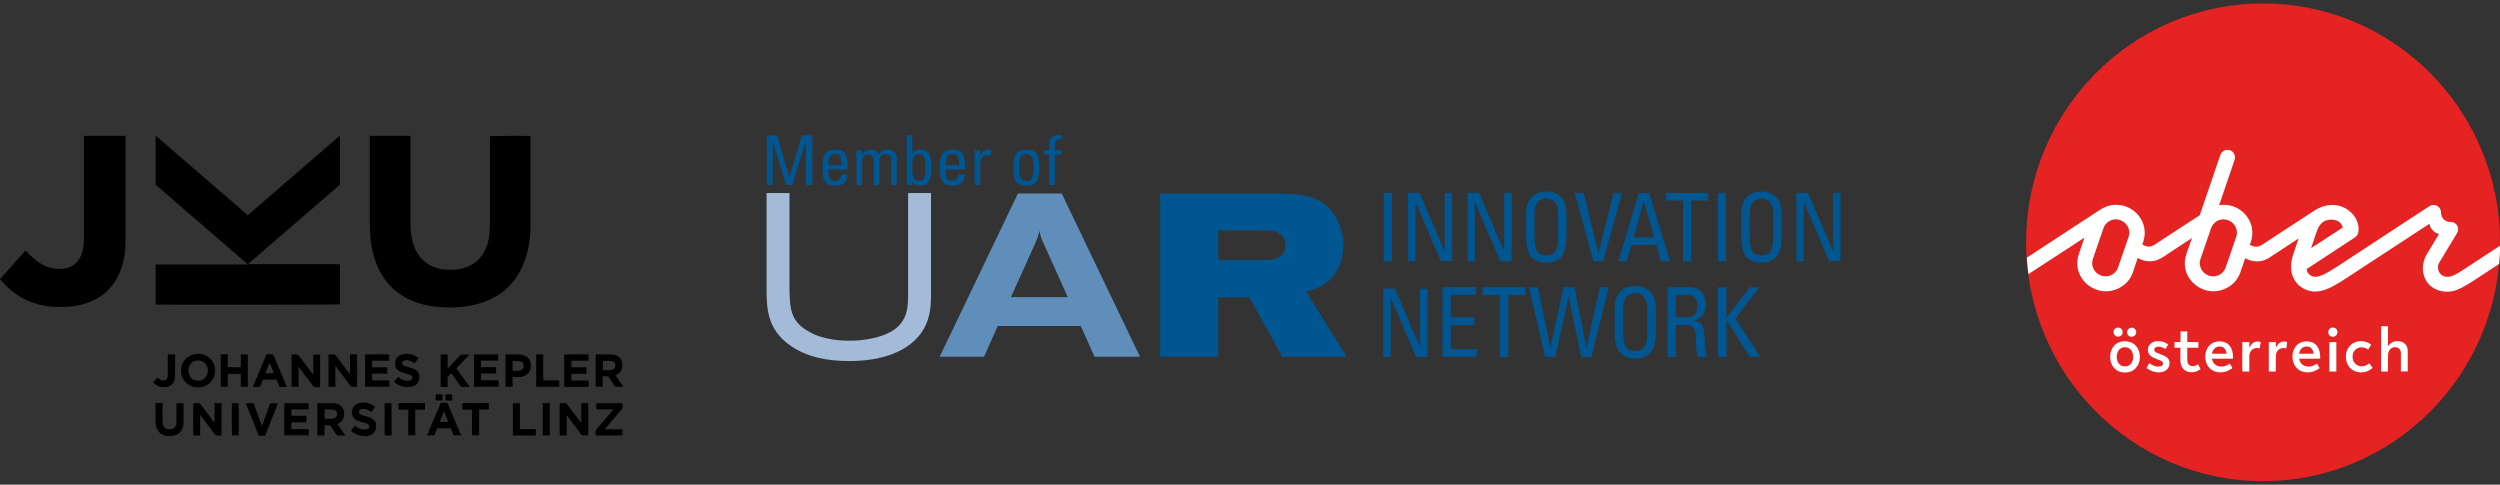 <svg width="294" height="57" xmlns="http://www.w3.org/2000/svg" xmlns:xlink="http://www.w3.org/1999/xlink" xml:space="preserve" overflow="hidden"><rect width="100%" height="100%" fill="#333333" stroke="none"/><defs><clipPath id="clip0"><rect x="493" y="624" width="294" height="57"/></clipPath></defs><g clip-path="url(#clip0)" transform="translate(-493 -624)"><path d="M19.615 50.45C19.567 50.434 19.518 50.418 19.47 50.418 18.759 50.257 18.42 49.772 18.323 49.143 18.307 48.997 18.291 48.852 18.291 48.707 18.291 48.061 18.291 47.415 18.291 46.769 18.291 46.721 18.291 46.673 18.291 46.608 18.566 46.608 18.84 46.608 19.115 46.608 19.115 46.656 19.115 46.705 19.115 46.753 19.115 47.399 19.115 48.029 19.115 48.674 19.115 48.787 19.131 48.9 19.147 49.03 19.228 49.546 19.631 49.74 20.067 49.675 20.471 49.627 20.697 49.369 20.745 48.949 20.745 48.884 20.745 48.82 20.745 48.771 20.745 48.109 20.745 47.447 20.745 46.802 20.745 46.753 20.745 46.705 20.745 46.656 20.842 46.624 21.294 46.608 21.569 46.64 21.569 46.673 21.585 46.705 21.585 46.737 21.585 47.447 21.585 48.158 21.585 48.868 21.585 49.094 21.536 49.32 21.472 49.53 21.278 50.047 20.89 50.337 20.358 50.434 20.325 50.434 20.293 50.45 20.245 50.466 20.035 50.45 19.825 50.45 19.615 50.45Z" transform="matrix(1 0 0 1.008 493 624.408)"/><path d="M42.604 50.45C42.523 50.434 42.427 50.418 42.346 50.402 41.975 50.321 41.636 50.16 41.345 49.917 41.313 49.901 41.297 49.869 41.264 49.837 41.426 49.643 41.587 49.449 41.749 49.256 41.797 49.288 41.846 49.32 41.878 49.352 42.184 49.578 42.523 49.724 42.895 49.708 43.008 49.708 43.137 49.675 43.234 49.627 43.476 49.514 43.492 49.207 43.25 49.078 43.121 48.997 42.959 48.949 42.814 48.9 42.653 48.852 42.475 48.804 42.297 48.755 42.201 48.723 42.12 48.691 42.023 48.658 41.571 48.465 41.377 48.158 41.393 47.657 41.41 47.157 41.7 46.786 42.184 46.64 42.733 46.479 43.25 46.56 43.751 46.802 43.88 46.866 43.993 46.947 44.122 47.028 43.977 47.238 43.831 47.447 43.686 47.657 43.621 47.625 43.573 47.593 43.525 47.56 43.298 47.415 43.056 47.318 42.782 47.302 42.653 47.286 42.523 47.302 42.41 47.367 42.297 47.415 42.217 47.512 42.217 47.641 42.217 47.77 42.265 47.867 42.378 47.932 42.475 47.98 42.588 48.029 42.701 48.061 42.927 48.126 43.153 48.19 43.379 48.255 43.525 48.303 43.654 48.368 43.783 48.448 44.09 48.626 44.235 48.9 44.235 49.256 44.251 49.643 44.122 49.966 43.815 50.208 43.638 50.337 43.428 50.418 43.218 50.466 43.185 50.466 43.153 50.483 43.121 50.499 42.959 50.45 42.782 50.45 42.604 50.45Z" transform="matrix(1 0 0 1.008 493 624.408)"/><path d="M18.307 35.13C18.307 33.58 18.307 32.014 18.307 30.448 21.907 30.448 25.491 30.448 29.124 30.448 29.076 30.399 29.043 30.367 29.027 30.335 27.913 29.382 26.799 28.414 25.669 27.461 23.36 25.491 21.052 23.506 18.759 21.536 18.646 21.439 18.517 21.326 18.388 21.23 18.323 21.181 18.307 21.116 18.307 21.036 18.307 20.745 18.307 20.455 18.307 20.164 18.307 18.646 18.307 17.129 18.307 15.611 18.307 15.563 18.307 15.514 18.307 15.466 18.323 15.466 18.323 15.45 18.34 15.45 21.94 18.533 25.54 21.617 29.14 24.701 32.74 21.617 36.34 18.533 39.957 15.434 39.957 15.482 39.973 15.514 39.973 15.547 39.973 17.371 39.973 19.212 39.973 21.036 39.973 21.133 39.941 21.181 39.876 21.23 38.94 22.037 38.003 22.828 37.067 23.635 34.742 25.621 32.434 27.606 30.109 29.592 29.834 29.834 29.544 30.076 29.269 30.319 29.237 30.335 29.221 30.367 29.189 30.383 29.189 30.399 29.189 30.399 29.189 30.399 29.189 30.399 29.189 30.399 29.205 30.416 29.221 30.416 29.237 30.416 29.253 30.416 32.821 30.416 36.389 30.416 39.941 30.416 39.941 30.416 39.957 30.416 39.957 30.416 39.957 30.416 39.957 30.416 39.973 30.432 39.973 31.981 39.973 33.547 39.973 35.097 39.86 35.162 18.469 35.162 18.307 35.13Z" transform="matrix(1 0 0 1.008 493 624.408)"/><path d="M43.492 15.45C45.09 15.45 46.656 15.45 48.255 15.45 48.255 15.482 48.271 15.514 48.271 15.563 48.271 15.611 48.271 15.644 48.271 15.692 48.271 19.034 48.271 22.376 48.271 25.718 48.271 26.476 48.352 27.219 48.578 27.962 48.739 28.511 48.981 29.027 49.336 29.495 49.885 30.189 50.596 30.642 51.435 30.884 52.065 31.061 52.694 31.093 53.356 31.061 53.873 31.029 54.389 30.932 54.874 30.755 55.955 30.351 56.698 29.592 57.15 28.527 57.392 27.962 57.521 27.38 57.57 26.767 57.602 26.379 57.618 25.992 57.618 25.605 57.618 22.295 57.618 18.969 57.618 15.66 57.618 15.595 57.618 15.547 57.618 15.482 57.731 15.45 62.203 15.434 62.381 15.466 62.381 15.514 62.381 15.547 62.381 15.595 62.381 19.066 62.397 22.537 62.381 26.008 62.381 27.396 62.171 28.753 61.687 30.06 61.315 31.093 60.766 32.03 60.008 32.837 59.184 33.725 58.183 34.339 57.053 34.774 56.311 35.049 55.552 35.226 54.777 35.339 54.083 35.436 53.389 35.469 52.694 35.469 51.387 35.452 50.111 35.275 48.884 34.839 47.302 34.274 46.011 33.321 45.074 31.917 44.493 31.045 44.106 30.076 43.847 29.059 43.686 28.381 43.573 27.671 43.541 26.977 43.508 26.525 43.492 26.073 43.492 25.621 43.492 22.295 43.492 18.985 43.492 15.66 43.492 15.579 43.492 15.531 43.492 15.45Z" transform="matrix(1 0 0 1.008 493 624.408)"/><path d="M9.864 15.45C11.495 15.45 13.125 15.45 14.756 15.45 14.756 15.498 14.756 15.547 14.756 15.595 14.756 19.712 14.772 23.829 14.756 27.945 14.756 29.124 14.546 30.27 14.094 31.352 13.351 33.111 12.06 34.306 10.252 34.936 9.622 35.162 8.976 35.291 8.314 35.356 7.668 35.42 7.023 35.436 6.377 35.404 4.149 35.259 2.212 34.435 0.63 32.853 0.436 32.66 0.258 32.45 0.081 32.256 0.048 32.224 0.032 32.208 0 32.159 1.001 31.045 1.986 29.947 3.003 28.817 3.051 28.866 3.084 28.898 3.116 28.93 3.584 29.415 4.068 29.883 4.633 30.254 5.134 30.577 5.683 30.819 6.28 30.916 6.813 31.013 7.346 30.997 7.862 30.867 8.653 30.658 9.202 30.157 9.525 29.415 9.703 29.011 9.799 28.575 9.832 28.139 9.864 27.816 9.864 27.493 9.864 27.171 9.864 23.328 9.864 19.47 9.864 15.627 9.864 15.579 9.864 15.514 9.864 15.45Z" transform="matrix(1 0 0 1.008 493 624.408)"/><path d="M39.44 42.378C39.44 43.153 39.44 43.928 39.44 44.703 39.327 44.735 38.794 44.735 38.633 44.719 38.633 43.46 38.633 42.217 38.633 40.941 38.697 40.941 38.762 40.941 38.827 40.941 38.972 40.941 39.101 40.941 39.246 40.941 39.343 40.941 39.408 40.974 39.472 41.054 39.989 41.749 40.522 42.443 41.054 43.121 41.087 43.153 41.119 43.185 41.151 43.25 41.167 43.04 41.167 42.846 41.167 42.653 41.167 42.459 41.167 42.281 41.167 42.088 41.167 41.894 41.167 41.7 41.167 41.507 41.167 41.329 41.167 41.135 41.167 40.941 41.442 40.941 41.716 40.941 41.975 40.941 42.007 41.038 42.007 44.525 41.991 44.719 41.942 44.719 41.91 44.719 41.862 44.719 41.716 44.719 41.571 44.719 41.426 44.719 41.329 44.719 41.264 44.687 41.216 44.606 40.861 44.122 40.489 43.654 40.134 43.185 39.941 42.943 39.763 42.701 39.569 42.443 39.537 42.41 39.521 42.378 39.488 42.346 39.456 42.362 39.44 42.378 39.44 42.378Z" transform="matrix(1 0 0 1.008 493 624.408)"/><path d="M69.177 46.624C69.177 47.867 69.177 49.127 69.177 50.386 69.145 50.386 69.097 50.402 69.064 50.402 68.903 50.402 68.758 50.402 68.596 50.402 68.499 50.402 68.451 50.37 68.386 50.305 67.983 49.772 67.579 49.239 67.159 48.707 66.998 48.481 66.82 48.271 66.659 48.045 66.643 48.045 66.643 48.045 66.643 48.045 66.643 48.045 66.643 48.045 66.643 48.061 66.643 48.077 66.643 48.093 66.643 48.109 66.643 48.868 66.643 49.611 66.643 50.37 66.643 50.37 66.643 50.386 66.643 50.386 66.643 50.386 66.643 50.386 66.627 50.402 66.368 50.402 66.11 50.402 65.836 50.402 65.803 50.289 65.803 46.769 65.836 46.624 66.062 46.624 66.304 46.624 66.546 46.624 66.578 46.624 66.627 46.673 66.643 46.705 66.804 46.915 66.95 47.108 67.111 47.318 67.482 47.803 67.854 48.287 68.225 48.771 68.257 48.82 68.29 48.852 68.322 48.884 68.338 48.884 68.338 48.884 68.338 48.884 68.338 48.884 68.354 48.884 68.354 48.868 68.354 48.126 68.354 47.367 68.354 46.64 68.467 46.608 69 46.608 69.177 46.624Z" transform="matrix(1 0 0 1.008 493 624.408)"/><path d="M23.538 48.029C23.538 48.836 23.538 49.611 23.538 50.402 23.264 50.402 23.005 50.402 22.731 50.402 22.699 50.305 22.699 46.802 22.731 46.624 22.876 46.624 23.021 46.624 23.167 46.624 23.264 46.624 23.393 46.608 23.474 46.64 23.554 46.689 23.603 46.786 23.667 46.866 24.152 47.512 24.652 48.158 25.136 48.804 25.152 48.836 25.185 48.868 25.233 48.884 25.233 48.513 25.233 48.142 25.233 47.754 25.233 47.383 25.233 46.995 25.233 46.624 25.508 46.624 25.782 46.624 26.057 46.624 26.057 47.883 26.057 49.127 26.057 50.386 26.024 50.386 25.992 50.402 25.96 50.402 25.798 50.402 25.637 50.402 25.491 50.402 25.395 50.402 25.346 50.37 25.298 50.305 24.83 49.691 24.361 49.078 23.893 48.448 23.796 48.335 23.716 48.206 23.619 48.093 23.603 48.077 23.587 48.061 23.538 48.029Z" transform="matrix(1 0 0 1.008 493 624.408)"/><path d="M35.113 44.719C34.839 44.719 34.565 44.719 34.29 44.719 34.29 43.46 34.29 42.201 34.29 40.941 34.435 40.941 34.581 40.958 34.726 40.941 34.968 40.909 35.097 41.006 35.242 41.2 35.711 41.846 36.211 42.491 36.712 43.137 36.744 43.169 36.776 43.202 36.825 43.266 36.841 43.121 36.825 42.992 36.841 42.863 36.841 42.733 36.841 42.604 36.841 42.491 36.841 42.362 36.841 42.233 36.841 42.104 36.841 41.975 36.841 41.846 36.841 41.733 36.841 41.62 36.841 41.474 36.841 41.361 36.841 41.232 36.841 41.103 36.841 40.974 37.115 40.974 37.39 40.974 37.648 40.974 37.648 42.233 37.648 43.476 37.648 44.751 37.6 44.751 37.567 44.768 37.519 44.768 37.374 44.768 37.212 44.768 37.067 44.768 36.97 44.768 36.905 44.735 36.857 44.671 36.502 44.186 36.13 43.718 35.759 43.234 35.565 42.992 35.388 42.733 35.194 42.491 35.178 42.459 35.146 42.443 35.113 42.394 35.113 42.556 35.113 42.685 35.113 42.814 35.113 42.943 35.113 43.072 35.113 43.202 35.113 43.331 35.113 43.46 35.113 43.589 35.113 43.718 35.113 43.847 35.113 43.977 35.113 44.106 35.113 44.235 35.113 44.364 35.113 44.445 35.113 44.59 35.113 44.719Z" transform="matrix(1 0 0 1.008 493 624.408)"/><path d="M21.278 42.846C21.278 41.829 22.004 41.022 23.021 40.893 23.603 40.828 24.135 40.941 24.587 41.313 25.04 41.684 25.282 42.168 25.298 42.766 25.33 43.734 24.668 44.574 23.7 44.751 22.892 44.913 22.037 44.606 21.585 43.896 21.391 43.589 21.278 43.234 21.278 42.846ZM22.15 42.814C22.166 42.927 22.166 43.024 22.198 43.137 22.311 43.573 22.569 43.88 23.021 43.977 23.457 44.09 23.845 43.977 24.152 43.638 24.378 43.379 24.458 43.056 24.442 42.717 24.378 41.975 23.7 41.49 22.989 41.684 22.489 41.813 22.166 42.265 22.15 42.814Z" transform="matrix(1 0 0 1.008 493 624.408)"/><path d="M40.602 50.402C40.279 50.402 39.989 50.402 39.698 50.402 39.634 50.402 39.602 50.37 39.569 50.321 39.343 49.982 39.117 49.659 38.891 49.32 38.859 49.288 38.843 49.239 38.81 49.207 38.6 49.207 38.391 49.207 38.165 49.207 38.165 49.611 38.165 49.998 38.165 50.386 38.052 50.418 37.503 50.418 37.325 50.402 37.325 49.159 37.325 47.9 37.325 46.64 37.357 46.64 37.39 46.624 37.438 46.624 38.003 46.624 38.568 46.624 39.133 46.624 39.343 46.624 39.537 46.656 39.731 46.737 40.134 46.899 40.392 47.189 40.457 47.625 40.489 47.851 40.489 48.061 40.425 48.271 40.328 48.594 40.134 48.82 39.844 48.981 39.811 48.997 39.779 49.014 39.763 49.03 39.747 49.046 39.715 49.062 39.682 49.078 39.989 49.498 40.296 49.934 40.602 50.402ZM38.181 48.448C38.229 48.448 38.261 48.448 38.294 48.448 38.52 48.448 38.73 48.448 38.956 48.448 39.036 48.448 39.133 48.432 39.214 48.416 39.472 48.368 39.65 48.174 39.65 47.916 39.65 47.641 39.505 47.447 39.23 47.383 39.182 47.367 39.149 47.367 39.101 47.367 38.794 47.367 38.487 47.367 38.197 47.367 38.197 47.367 38.181 47.383 38.165 47.383 38.181 47.738 38.181 48.093 38.181 48.448Z" transform="matrix(1 0 0 1.008 493 624.408)"/><path d="M70.065 40.941C70.114 40.941 70.146 40.941 70.178 40.941 70.695 40.941 71.212 40.941 71.728 40.941 71.922 40.941 72.116 40.958 72.309 41.006 72.842 41.151 73.165 41.539 73.181 42.104 73.181 42.265 73.181 42.427 73.133 42.572 73.052 42.911 72.842 43.153 72.535 43.298 72.487 43.315 72.455 43.347 72.406 43.363 72.406 43.363 72.406 43.363 72.39 43.379 72.681 43.815 72.987 44.251 73.294 44.703 73.23 44.703 73.197 44.719 73.181 44.719 72.939 44.719 72.697 44.719 72.455 44.719 72.374 44.719 72.326 44.687 72.277 44.622 72.051 44.283 71.825 43.944 71.599 43.605 71.551 43.525 71.486 43.492 71.389 43.492 71.228 43.492 71.05 43.492 70.873 43.492 70.873 43.896 70.873 44.299 70.873 44.703 70.598 44.703 70.324 44.703 70.065 44.703 70.049 44.622 70.033 41.135 70.065 40.941ZM70.889 42.766C70.905 42.766 70.921 42.782 70.937 42.782 71.228 42.782 71.518 42.782 71.809 42.782 71.89 42.782 71.987 42.749 72.067 42.717 72.277 42.636 72.374 42.459 72.374 42.217 72.374 41.991 72.261 41.813 72.035 41.749 71.938 41.716 71.809 41.7 71.712 41.7 71.486 41.7 71.244 41.7 71.018 41.7 70.986 41.7 70.953 41.7 70.905 41.716 70.889 42.055 70.889 42.41 70.889 42.766Z" transform="matrix(1 0 0 1.008 493 624.408)"/><path d="M55.745 40.941C56.698 40.941 57.634 40.941 58.587 40.941 58.587 41.184 58.587 41.426 58.587 41.668 57.909 41.668 57.247 41.668 56.569 41.668 56.569 41.926 56.569 42.168 56.569 42.427 57.15 42.427 57.747 42.427 58.345 42.427 58.345 42.685 58.345 42.927 58.345 43.169 57.747 43.169 57.166 43.169 56.569 43.169 56.569 43.315 56.569 43.444 56.569 43.573 56.569 43.702 56.569 43.831 56.569 43.96 57.247 43.96 57.925 43.96 58.603 43.96 58.635 44.073 58.635 44.541 58.619 44.719 57.667 44.719 56.714 44.719 55.745 44.719 55.745 43.46 55.745 42.201 55.745 40.941Z" transform="matrix(1 0 0 1.008 493 624.408)"/><path d="M25.96 44.719C25.96 43.46 25.96 42.201 25.96 40.941 26.234 40.941 26.509 40.941 26.783 40.941 26.783 41.426 26.783 41.926 26.783 42.41 26.896 42.443 28.01 42.459 28.317 42.427 28.333 41.942 28.317 41.442 28.317 40.941 28.591 40.941 28.866 40.941 29.14 40.941 29.14 42.201 29.14 43.46 29.14 44.719 28.866 44.719 28.591 44.719 28.317 44.719 28.317 44.219 28.317 43.718 28.317 43.218 27.8 43.218 27.3 43.218 26.783 43.218 26.783 43.718 26.783 44.219 26.783 44.719 26.509 44.719 26.234 44.719 25.96 44.719Z" transform="matrix(1 0 0 1.008 493 624.408)"/><path d="M43.767 41.684C43.767 41.942 43.767 42.184 43.767 42.443 44.073 42.443 44.364 42.443 44.654 42.443 44.945 42.443 45.236 42.443 45.542 42.443 45.542 42.701 45.542 42.927 45.542 43.185 45.397 43.202 45.252 43.185 45.107 43.185 44.961 43.185 44.816 43.185 44.671 43.185 44.525 43.185 44.364 43.185 44.219 43.185 44.073 43.185 43.928 43.185 43.783 43.185 43.751 43.282 43.751 43.767 43.767 43.977 44.445 43.977 45.123 43.977 45.801 43.977 45.801 44.235 45.801 44.461 45.801 44.703 45.704 44.735 43.072 44.735 42.927 44.703 42.927 43.46 42.927 42.201 42.927 40.958 43.024 40.925 45.607 40.925 45.769 40.958 45.769 41.184 45.769 41.426 45.769 41.684 45.542 41.684 45.316 41.684 45.107 41.684 44.881 41.684 44.654 41.684 44.428 41.684 44.219 41.684 43.993 41.684 43.767 41.684Z" transform="matrix(1 0 0 1.008 493 624.408)"/><path d="M69.21 40.958C69.21 41.2 69.21 41.426 69.21 41.684 68.532 41.684 67.87 41.684 67.192 41.684 67.192 41.942 67.192 42.184 67.192 42.443 67.789 42.443 68.37 42.443 68.951 42.443 68.984 42.572 68.968 42.685 68.968 42.814 68.968 42.927 68.968 43.056 68.968 43.202 68.758 43.202 68.564 43.202 68.37 43.202 68.177 43.202 67.983 43.202 67.789 43.202 67.595 43.202 67.402 43.202 67.192 43.202 67.192 43.46 67.192 43.718 67.192 43.993 67.87 43.993 68.548 43.993 69.226 43.993 69.226 44.235 69.226 44.477 69.226 44.719 69.129 44.751 66.514 44.751 66.352 44.719 66.352 43.476 66.352 42.217 66.352 40.974 66.481 40.925 69.064 40.925 69.21 40.958Z" transform="matrix(1 0 0 1.008 493 624.408)"/><path d="M36.034 48.868C35.436 48.868 34.871 48.868 34.29 48.868 34.258 48.981 34.258 49.482 34.274 49.659 34.952 49.659 35.614 49.659 36.308 49.659 36.308 49.917 36.308 50.144 36.308 50.386 35.356 50.386 34.403 50.386 33.451 50.386 33.418 50.289 33.418 46.802 33.451 46.624 34.387 46.624 35.323 46.624 36.292 46.624 36.292 46.866 36.292 47.092 36.292 47.351 35.614 47.367 34.952 47.351 34.274 47.351 34.274 47.609 34.274 47.851 34.274 48.109 34.871 48.109 35.452 48.109 36.034 48.109 36.034 48.368 36.034 48.61 36.034 48.868Z" transform="matrix(1 0 0 1.008 493 624.408)"/><path d="M55.197 44.735C55.051 44.735 54.906 44.735 54.761 44.735 54.632 44.735 54.486 44.735 54.357 44.735 54.26 44.735 54.212 44.703 54.163 44.638 53.824 44.17 53.502 43.718 53.163 43.25 53.13 43.218 53.098 43.169 53.082 43.137 52.937 43.266 52.807 43.395 52.678 43.525 52.646 43.557 52.646 43.621 52.646 43.67 52.646 43.96 52.646 44.251 52.646 44.558 52.646 44.606 52.646 44.654 52.646 44.735 52.371 44.735 52.097 44.735 51.822 44.735 51.822 43.476 51.822 42.217 51.822 40.958 52.097 40.958 52.355 40.958 52.646 40.958 52.646 41.49 52.646 42.023 52.646 42.588 52.694 42.54 52.727 42.507 52.759 42.491 53.211 42.007 53.647 41.539 54.099 41.054 54.163 40.99 54.228 40.958 54.325 40.958 54.551 40.958 54.777 40.958 55.019 40.958 55.068 40.958 55.116 40.958 55.197 40.974 54.68 41.523 54.18 42.039 53.663 42.572 54.196 43.298 54.728 44.009 55.245 44.719 55.197 44.703 55.197 44.719 55.197 44.735Z" transform="matrix(1 0 0 1.008 493 624.408)"/><path d="M30.916 43.88C30.867 44.009 30.803 44.154 30.738 44.299 30.69 44.412 30.642 44.525 30.593 44.654 30.577 44.703 30.545 44.735 30.496 44.735 30.254 44.735 30.012 44.735 29.77 44.735 29.77 44.735 29.754 44.719 29.737 44.719 30.27 43.46 30.803 42.201 31.352 40.925 31.529 40.925 31.691 40.925 31.852 40.925 32.111 40.925 32.127 40.925 32.224 41.167 32.708 42.297 33.192 43.444 33.677 44.574 33.693 44.622 33.709 44.654 33.725 44.719 33.693 44.719 33.66 44.735 33.628 44.735 33.402 44.735 33.192 44.735 32.966 44.735 32.886 44.735 32.853 44.703 32.821 44.638 32.74 44.412 32.643 44.203 32.547 43.977 32.53 43.928 32.498 43.88 32.434 43.88 31.933 43.88 31.449 43.88 30.948 43.88 30.948 43.88 30.932 43.88 30.916 43.88ZM32.191 43.137C32.159 42.959 31.772 42.023 31.691 41.959 31.529 42.346 31.368 42.749 31.206 43.137 31.546 43.137 31.868 43.137 32.191 43.137Z" transform="matrix(1 0 0 1.008 493 624.408)"/><path d="M51.839 46.592C52.097 46.592 52.355 46.592 52.614 46.592 53.146 47.851 53.695 49.11 54.228 50.386 53.921 50.386 53.647 50.386 53.356 50.386 53.243 50.111 53.13 49.837 53.017 49.562 52.484 49.562 51.952 49.562 51.419 49.562 51.306 49.837 51.193 50.111 51.08 50.386 50.789 50.386 50.531 50.386 50.224 50.386 50.757 49.11 51.29 47.851 51.839 46.592ZM52.711 48.804C52.549 48.4 52.388 48.013 52.226 47.625 52.21 47.625 52.21 47.625 52.194 47.625 52.032 48.013 51.871 48.4 51.709 48.804 52.048 48.804 52.371 48.804 52.711 48.804Z" transform="matrix(1 0 0 1.008 493 624.408)"/><path d="M72.1 47.351C71.454 47.351 70.792 47.351 70.146 47.351 70.114 47.238 70.114 46.786 70.13 46.624 71.147 46.624 72.164 46.624 73.181 46.624 73.181 46.656 73.197 46.689 73.197 46.721 73.197 46.866 73.197 46.995 73.197 47.141 73.197 47.221 73.181 47.27 73.133 47.334 72.665 47.867 72.196 48.416 71.728 48.965 71.534 49.191 71.341 49.417 71.131 49.659 71.244 49.691 71.357 49.675 71.47 49.675 71.583 49.675 71.696 49.675 71.825 49.675 71.938 49.675 72.051 49.675 72.164 49.675 72.277 49.675 72.39 49.675 72.503 49.675 72.616 49.675 72.729 49.675 72.858 49.675 72.971 49.675 73.084 49.675 73.197 49.675 73.197 49.917 73.197 50.144 73.197 50.386 73.1 50.418 70.388 50.418 70.065 50.402 70.065 50.37 70.049 50.337 70.049 50.305 70.049 50.176 70.049 50.047 70.049 49.934 70.049 49.837 70.082 49.756 70.146 49.675 70.679 49.062 71.212 48.448 71.744 47.835 71.874 47.69 71.987 47.544 72.116 47.399 72.116 47.367 72.1 47.351 72.1 47.351Z" transform="matrix(1 0 0 1.008 493 624.408)"/><path d="M59.443 40.941C59.491 40.941 59.539 40.941 59.588 40.941 60.04 40.941 60.492 40.941 60.928 40.941 61.154 40.941 61.396 40.958 61.622 41.054 62.123 41.248 62.397 41.636 62.429 42.168 62.462 42.572 62.349 42.943 62.042 43.218 61.816 43.428 61.541 43.541 61.251 43.573 60.992 43.589 60.734 43.573 60.476 43.589 60.411 43.589 60.363 43.589 60.282 43.589 60.282 43.977 60.282 44.332 60.282 44.719 59.991 44.735 59.733 44.735 59.443 44.719 59.443 43.46 59.443 42.217 59.443 40.941ZM60.282 42.846C60.573 42.846 60.863 42.879 61.138 42.83 61.428 42.766 61.606 42.54 61.59 42.249 61.574 41.959 61.396 41.765 61.089 41.733 60.863 41.7 60.621 41.716 60.395 41.716 60.363 41.716 60.331 41.716 60.282 41.733 60.282 42.088 60.282 42.459 60.282 42.846Z" transform="matrix(1 0 0 1.008 493 624.408)"/><path d="M49.191 41.377C49.046 41.587 48.917 41.781 48.771 41.991 48.723 41.959 48.691 41.942 48.642 41.91 48.432 41.781 48.222 41.684 47.98 41.636 47.835 41.603 47.69 41.603 47.544 41.652 47.415 41.7 47.318 41.765 47.302 41.91 47.286 42.072 47.334 42.184 47.496 42.249 47.673 42.33 47.851 42.378 48.045 42.427 48.222 42.491 48.4 42.523 48.578 42.588 48.691 42.62 48.787 42.685 48.884 42.749 49.223 42.959 49.352 43.282 49.32 43.654 49.272 44.219 48.965 44.59 48.4 44.703 47.641 44.864 46.963 44.671 46.366 44.186 46.35 44.17 46.35 44.17 46.334 44.138 46.495 43.944 46.656 43.751 46.818 43.573 46.947 43.654 47.06 43.734 47.173 43.815 47.431 43.96 47.706 44.041 48.013 44.025 48.109 44.009 48.222 43.993 48.319 43.944 48.545 43.831 48.561 43.525 48.335 43.395 48.222 43.331 48.077 43.282 47.948 43.234 47.738 43.169 47.512 43.105 47.286 43.04 47.173 43.008 47.076 42.959 46.979 42.911 46.64 42.733 46.479 42.443 46.463 42.072 46.447 41.49 46.786 41.038 47.367 40.925 48.029 40.78 48.626 40.925 49.159 41.329 49.175 41.345 49.175 41.361 49.191 41.377Z" transform="matrix(1 0 0 1.008 493 624.408)"/><path d="M28.898 46.624C29.221 46.624 29.511 46.624 29.818 46.624 29.98 47.06 30.141 47.496 30.302 47.948 30.464 48.384 30.625 48.82 30.803 49.288 31.142 48.384 31.465 47.512 31.788 46.64 32.078 46.64 32.369 46.64 32.692 46.64 32.175 47.916 31.675 49.175 31.174 50.434 30.932 50.434 30.69 50.434 30.432 50.434 29.915 49.159 29.415 47.9 28.898 46.624Z" transform="matrix(1 0 0 1.008 493 624.408)"/><path d="M49.982 46.64C49.982 46.882 49.982 47.125 49.982 47.383 49.595 47.383 49.223 47.383 48.836 47.383 48.836 47.722 48.836 48.061 48.836 48.384 48.836 48.723 48.836 49.062 48.836 49.385 48.836 49.708 48.836 50.047 48.836 50.386 48.545 50.386 48.287 50.386 48.013 50.386 48.013 49.385 48.013 48.384 48.013 47.383 47.625 47.383 47.254 47.383 46.866 47.383 46.866 47.125 46.866 46.882 46.866 46.64 46.963 46.608 49.804 46.608 49.982 46.64Z" transform="matrix(1 0 0 1.008 493 624.408)"/><path d="M55.52 47.383C55.132 47.383 54.761 47.383 54.373 47.383 54.373 47.125 54.373 46.882 54.373 46.64 54.47 46.608 57.295 46.592 57.489 46.624 57.489 46.866 57.489 47.108 57.489 47.367 57.102 47.367 56.73 47.367 56.343 47.367 56.343 48.384 56.343 49.369 56.343 50.353 56.23 50.386 55.745 50.386 55.503 50.37 55.503 49.869 55.503 49.385 55.503 48.884 55.52 48.4 55.52 47.9 55.52 47.383Z" transform="matrix(1 0 0 1.008 493 624.408)"/><path d="M63.898 43.977C64.528 43.977 65.157 43.977 65.771 43.977 65.771 44.235 65.771 44.461 65.771 44.703 65.674 44.735 63.204 44.735 63.059 44.703 63.059 43.46 63.059 42.201 63.059 40.941 63.333 40.941 63.592 40.941 63.882 40.941 63.882 41.28 63.882 41.62 63.882 41.959 63.882 42.297 63.882 42.62 63.882 42.959 63.898 43.282 63.898 43.621 63.898 43.977Z" transform="matrix(1 0 0 1.008 493 624.408)"/><path d="M63.01 49.643C63.01 49.901 63.01 50.144 63.01 50.402 62.106 50.402 61.218 50.402 60.314 50.402 60.314 49.143 60.314 47.9 60.314 46.64 60.589 46.64 60.847 46.64 61.138 46.64 61.154 46.834 61.138 47.028 61.138 47.238 61.138 47.431 61.138 47.641 61.138 47.835 61.138 48.029 61.138 48.239 61.138 48.432 61.138 48.626 61.138 48.836 61.138 49.03 61.138 49.223 61.138 49.433 61.138 49.643 61.767 49.643 62.381 49.643 63.01 49.643Z" transform="matrix(1 0 0 1.008 493 624.408)"/><path d="M19.744 40.941C20.035 40.941 20.309 40.941 20.584 40.941 20.584 40.974 20.6 40.99 20.6 41.006 20.6 41.846 20.6 42.685 20.584 43.508 20.584 43.67 20.551 43.831 20.503 43.993 20.358 44.428 20.019 44.671 19.567 44.735 19.082 44.816 18.63 44.735 18.243 44.428 18.178 44.38 18.13 44.332 18.081 44.283 18.065 44.267 18.033 44.235 18.017 44.203 18.194 44.009 18.356 43.831 18.533 43.621 18.582 43.67 18.63 43.702 18.663 43.751 18.824 43.896 18.985 43.993 19.212 43.993 19.486 43.993 19.68 43.847 19.712 43.573 19.728 43.476 19.728 43.379 19.728 43.282 19.728 42.556 19.728 41.829 19.728 41.103 19.744 41.054 19.744 41.006 19.744 40.941Z" transform="matrix(1 0 0 1.008 493 624.408)"/><path d="M63.834 46.624C64.108 46.624 64.383 46.624 64.657 46.624 64.657 47.883 64.657 49.127 64.657 50.386 64.383 50.386 64.124 50.386 63.834 50.386 63.834 49.143 63.834 47.883 63.834 46.624Z" transform="matrix(1 0 0 1.008 493 624.408)"/><path d="M27.267 46.624C27.542 46.624 27.8 46.624 28.058 46.624 28.091 46.721 28.107 50.208 28.075 50.386 27.816 50.386 27.542 50.386 27.284 50.386 27.251 50.289 27.251 46.818 27.267 46.624Z" transform="matrix(1 0 0 1.008 493 624.408)"/><path d="M46.043 50.402C45.769 50.402 45.51 50.402 45.252 50.402 45.22 50.305 45.22 46.818 45.236 46.624 45.494 46.624 45.769 46.624 46.027 46.624 46.059 46.721 46.075 50.208 46.043 50.402Z" transform="matrix(1 0 0 1.008 493 624.408)"/><path d="M52.404 46.317C52.404 46.075 52.404 45.849 52.404 45.623 52.517 45.591 53.017 45.591 53.179 45.623 53.179 45.849 53.179 46.075 53.179 46.334 52.937 46.317 52.678 46.317 52.404 46.317Z" transform="matrix(1 0 0 1.008 493 624.408)"/><path d="M52.032 46.317C51.758 46.317 51.516 46.317 51.258 46.317 51.225 46.204 51.225 45.736 51.258 45.607 51.5 45.607 51.758 45.607 52.032 45.607 52.032 45.72 52.032 45.849 52.032 45.962 52.032 46.059 52.032 46.172 52.032 46.317Z" transform="matrix(1 0 0 1.008 493 624.408)"/><path d="M125.569 34.258 118.885 34.258 121.775 27.913C121.888 27.671 121.969 27.429 122.065 27.187 122.114 26.977 122.178 26.751 122.259 26.509 122.291 26.783 122.34 27.025 122.421 27.267 122.501 27.509 122.614 27.784 122.743 28.026L125.569 34.258ZM110.506 41.216 115.721 41.216 117.335 37.632 127.102 37.632 128.717 41.216 134.061 41.216 124.858 22.166 119.708 22.166 110.506 41.216Z" fill="#608EBB" transform="matrix(1 0 0 1.008 493 624.408)"/><path d="M143.263 26.476 148.929 26.476C149.446 26.476 150.14 26.525 150.689 27.009 151.044 27.332 151.173 27.784 151.173 28.22 151.173 29.915 149.446 29.947 148.396 29.947L143.263 29.947 143.263 26.476ZM136.434 41.216 143.263 41.216 143.263 34.29 146.911 34.29 150.818 41.216 158.374 41.216 153.595 33.612C154.402 33.402 155.694 33.128 156.775 31.836 157.55 30.9 157.986 29.576 157.986 28.22 157.986 26.299 157.13 24.442 155.742 23.393 154.144 22.23 152.093 22.198 150.431 22.182L136.434 22.182 136.434 41.216Z" fill="#005691" transform="matrix(1 0 0 1.008 493 624.408)"/><path d="M90.149 22.117 90.149 33.37C90.149 35.533 90.229 38.003 92.893 39.876 94.927 41.313 97.413 41.716 99.867 41.716 103.177 41.716 105.292 40.925 106.599 40.07 109.489 38.165 109.489 35.549 109.489 33.612L109.489 22.117 106.793 22.117 106.793 33.822C106.793 35.42 106.793 37.406 104.355 38.504 103.306 38.988 101.708 39.343 99.9 39.343 96.913 39.343 95.412 38.504 94.717 38.035 93.087 36.986 92.877 35.678 92.845 33.451L92.845 22.117 90.149 22.117Z" fill="#A3BAD8" transform="matrix(1 0 0 1.008 493 624.408)"/><path d="M203.044 41.232 203.044 36.986 203.076 36.986 205.773 41.232 207.032 41.232 204.077 36.776 206.87 33.111 205.756 33.111 203.06 36.679 203.028 36.679 203.028 33.111 202.043 33.111 202.043 41.232 203.044 41.232ZM198.233 37.503C198.572 37.503 199.331 37.551 199.396 38.536 199.476 39.618 199.412 40.667 199.702 41.232L200.736 41.232C200.59 40.731 200.477 39.456 200.461 39.101 200.413 37.47 200.09 37.148 199.202 37.002L199.202 36.986C200.106 36.825 200.606 36.082 200.606 35.13 200.606 34.112 200.122 33.111 198.75 33.111L196.086 33.111 196.086 41.232 197.071 41.232 197.071 37.503 198.233 37.503ZM197.087 34.016 198.572 34.016C199.331 34.016 199.606 34.661 199.606 35.259 199.606 35.969 199.266 36.615 198.556 36.615L197.087 36.615 197.087 34.016ZM192.308 40.538C191.372 40.538 190.888 40.086 190.888 38.31L190.888 35.565C190.888 33.87 192.002 33.806 192.308 33.806 192.615 33.806 193.729 33.854 193.729 35.565L193.729 38.31C193.729 40.086 193.229 40.538 192.308 40.538M192.308 41.41C193.939 41.41 194.73 40.522 194.73 38.278L194.73 35.614C194.73 33.999 193.939 32.966 192.308 32.966 190.678 32.966 189.887 33.999 189.887 35.614L189.887 38.278C189.871 40.522 190.662 41.41 192.308 41.41M181.702 41.232 182.896 41.232 184.462 34.193 184.479 34.193 185.948 41.232 187.142 41.232 189.176 33.111 188.143 33.111 186.577 40.15 186.561 40.15 185.157 33.111 183.881 33.111 182.331 40.15 182.315 40.15 180.862 33.111 179.813 33.111 181.702 41.232ZM174.356 33.111 174.356 34.016 176.39 34.016 176.39 41.232 177.375 41.232 177.375 34.016 179.409 34.016 179.409 33.111 174.356 33.111ZM173.662 41.232 173.662 40.328 170.611 40.328 170.611 37.519 173.388 37.519 173.388 36.615 170.611 36.615 170.611 33.999 173.597 33.999 173.597 33.095 169.626 33.095 169.626 41.216 173.662 41.216ZM166.994 33.273 166.994 40.086 166.978 40.086 164.04 33.273 162.684 33.273 162.684 41.248 163.54 41.248 163.54 34.339 163.556 34.339 166.542 41.248 167.866 41.248 167.866 33.273 166.994 33.273Z" fill="#005691" transform="matrix(1 0 0 1.008 493 624.408)"/><path d="M215.572 22.101 215.572 28.914 215.556 28.914 212.618 22.101 211.262 22.101 211.262 30.06 212.117 30.06 212.117 23.151 212.133 23.151 215.12 30.06 216.444 30.06 216.444 22.101 215.572 22.101ZM207.145 29.382C206.241 29.382 205.756 28.946 205.756 27.203L205.756 24.507C205.756 22.844 206.854 22.779 207.145 22.779 207.452 22.779 208.533 22.828 208.533 24.507L208.533 27.203C208.533 28.946 208.049 29.382 207.145 29.382M207.145 30.238C208.743 30.238 209.518 29.366 209.518 27.154L209.518 24.539C209.518 22.957 208.743 21.94 207.145 21.94 205.547 21.94 204.772 22.957 204.772 24.539L204.772 27.154C204.755 29.366 205.53 30.238 207.145 30.238M202.98 22.101 202.011 22.101 202.011 30.076 202.98 30.076 202.98 22.101ZM195.941 22.101 195.941 22.989 197.927 22.989 197.927 30.076 198.895 30.076 198.895 22.989 200.881 22.989 200.881 22.101 195.941 22.101ZM194.536 27.3 192.115 27.3 193.293 23.054 193.309 23.054 194.536 27.3ZM190.323 30.076 191.291 30.076 191.856 28.171 194.778 28.171 195.327 30.076 196.409 30.076 193.939 22.117 192.712 22.117 190.323 30.076ZM190.742 22.101 189.758 22.101 187.982 29.108 187.966 29.108 186.238 22.101 185.189 22.101 187.384 30.06 188.531 30.06 190.742 22.101ZM181.847 29.382C180.927 29.382 180.459 28.946 180.459 27.203L180.459 24.507C180.459 22.844 181.556 22.779 181.847 22.779 182.138 22.779 183.235 22.828 183.235 24.507L183.235 27.203C183.235 28.946 182.751 29.382 181.847 29.382M181.847 30.238C183.445 30.238 184.22 29.366 184.22 27.154L184.22 24.539C184.22 22.957 183.445 21.94 181.847 21.94 180.249 21.94 179.474 22.957 179.474 24.539L179.474 27.154C179.458 29.366 180.233 30.238 181.847 30.238M176.891 22.101 176.891 28.914 176.875 28.914 173.936 22.101 172.58 22.101 172.58 30.06 173.436 30.06 173.436 23.151 173.452 23.151 176.439 30.06 177.763 30.06 177.763 22.101 176.891 22.101ZM169.9 22.101 169.9 28.914 169.884 28.914 166.946 22.101 165.59 22.101 165.59 30.06 166.446 30.06 166.446 23.151 166.462 23.151 169.448 30.06 170.772 30.06 170.772 22.101 169.9 22.101ZM163.701 22.101 162.732 22.101 162.732 30.076 163.701 30.076 163.701 22.101Z" fill="#005691" transform="matrix(1 0 0 1.008 493 624.408)"/><path d="M122.76 17.129 122.76 17.629 123.389 17.629 123.389 21.181 124.051 21.181 124.051 17.629 124.875 17.629 124.875 17.129 124.051 17.129 124.051 16.435C124.051 16.112 124.164 15.805 124.875 15.854L124.875 15.385C124.778 15.369 124.697 15.353 124.568 15.353 123.987 15.353 123.405 15.514 123.405 16.338L123.405 17.129 122.76 17.129ZM120.693 21.262C121.549 21.262 122.227 21.003 122.227 19.212 122.227 18.017 122.098 17.048 120.693 17.048 119.289 17.048 119.16 18.033 119.16 19.212 119.143 21.003 119.821 21.262 120.693 21.262M120.693 20.713C120.015 20.713 119.838 20.245 119.838 18.921 119.838 17.807 120.177 17.581 120.693 17.581 121.194 17.581 121.549 17.823 121.549 18.921 121.533 20.245 121.371 20.713 120.693 20.713M115.269 17.129 114.607 17.129 114.607 21.181 115.269 21.181 115.269 18.792C115.269 18.243 115.446 17.694 116.189 17.694 116.254 17.694 116.302 17.694 116.367 17.71 116.415 17.71 116.48 17.726 116.544 17.726L116.544 17.048C115.898 17.048 115.559 17.113 115.301 17.742L115.269 17.742 115.269 17.129ZM113.493 19.357 113.493 19.018C113.493 17.678 113.202 17.048 112.056 17.048 110.652 17.048 110.522 18.033 110.522 19.212 110.522 21.003 111.2 21.262 112.056 21.262 112.912 21.262 113.461 20.858 113.461 19.954L112.734 19.954C112.718 20.358 112.476 20.729 112.024 20.729 111.507 20.729 111.2 20.503 111.2 19.373L113.493 19.373ZM111.217 18.872C111.233 17.742 111.572 17.549 111.992 17.549 112.476 17.549 112.799 17.694 112.799 18.872L111.217 18.872ZM107.277 20.697 107.277 20.697C107.52 21.068 107.794 21.262 108.23 21.262 108.876 21.262 109.538 21.003 109.538 19.228 109.538 18.21 109.505 17.048 108.198 17.048 107.81 17.048 107.536 17.21 107.31 17.532L107.294 17.532 107.294 15.385 106.632 15.385 106.632 21.181 107.294 21.181 107.294 20.697ZM107.277 18.985C107.277 18.453 107.31 17.581 108.036 17.581 108.747 17.581 108.843 18.146 108.843 19.228 108.843 19.841 108.843 20.713 108.02 20.713 107.213 20.713 107.277 19.599 107.277 18.985M103.419 21.181 103.419 18.453C103.419 18.307 103.451 17.904 103.645 17.742 103.823 17.597 103.887 17.597 104.146 17.597 104.678 17.597 104.791 17.968 104.791 18.388L104.791 21.197 105.453 21.197 105.453 18.114C105.453 17.161 104.775 17.064 104.339 17.064 103.968 17.064 103.597 17.145 103.371 17.581 103.225 17.21 102.789 17.064 102.418 17.064 101.95 17.064 101.595 17.21 101.401 17.645L101.385 17.645 101.385 17.145 100.691 17.145C100.707 17.419 100.723 17.71 100.723 17.985L100.723 21.197 101.385 21.197 101.385 18.469C101.385 18.323 101.417 18.081 101.53 17.872 101.627 17.726 101.901 17.597 102.095 17.597 102.628 17.597 102.741 17.968 102.741 18.388L102.741 21.197 103.419 21.197ZM99.69 19.357 99.69 19.018C99.69 17.678 99.399 17.048 98.253 17.048 96.848 17.048 96.719 18.033 96.719 19.212 96.719 21.003 97.397 21.262 98.253 21.262 99.109 21.262 99.657 20.858 99.657 19.954L98.931 19.954C98.915 20.358 98.673 20.729 98.221 20.729 97.704 20.729 97.397 20.503 97.397 19.373L99.69 19.373ZM97.413 18.872C97.43 17.742 97.769 17.549 98.188 17.549 98.673 17.549 98.996 17.694 98.996 18.872L97.413 18.872ZM90.859 16.031 90.859 16.031 92.457 21.181 93.151 21.181 94.766 16.031 94.782 16.031 94.782 21.181 95.525 21.181 95.525 15.385 94.314 15.385 92.845 20.245 92.829 20.245 91.376 15.385 90.181 15.385 90.181 21.181 90.875 21.181 90.875 16.031Z" fill="#005691" transform="matrix(1 0 0 1.008 493 624.408)"/><path d="M266.135 55.729C281.521 55.729 294 43.25 294 27.865 294 12.479 281.521 0 266.135 0 250.75 0 238.271 12.479 238.271 27.865 238.271 43.25 250.75 55.729 266.135 55.729L266.135 55.729Z" fill="#E52322" transform="matrix(1 0 0 1.008 493 624.408)"/><path d="M286.703 30.771C286.703 30.593 286.751 30.399 286.832 30.27L288.947 26.799C289.028 26.686 289.076 26.509 289.076 26.347 289.076 25.863 288.705 25.491 288.172 25.491 287.526 25.491 287.058 25.023 287.058 24.378 287.058 23.877 286.671 23.506 286.17 23.506 286.041 23.506 285.863 23.538 285.67 23.667L274.934 30.642C273.416 31.626 272.787 31.885 272.286 31.885 271.705 31.885 271.269 31.449 271.269 30.98L276.758 27.413C277.194 27.138 277.355 26.945 277.372 26.331 277.372 24.749 275.854 23.506 274.336 23.506 273.223 23.506 272.512 23.942 271.818 24.394L266.507 27.832C266.232 28.026 265.764 28.381 265.328 28.381 265.07 28.381 264.779 28.284 264.585 28.139L264.682 27.865C264.811 27.493 264.876 27.106 264.876 26.751 264.876 24.943 263.326 23.49 261.534 23.49 261.341 23.49 261.163 23.506 260.969 23.538L262.777 18.275C262.81 18.162 262.826 18.033 262.826 17.936 262.826 17.484 262.487 17.08 261.922 17.08 261.55 17.08 261.227 17.323 261.098 17.71L258.693 24.701 253.882 27.816C253.607 28.01 253.139 28.365 252.703 28.365 252.429 28.365 252.138 28.252 251.929 28.107L252.025 27.865C252.155 27.493 252.219 27.106 252.219 26.751 252.219 24.943 250.669 23.49 248.877 23.49 248.005 23.49 247.408 23.78 246.811 24.168L238.351 29.657C238.4 30.302 238.464 30.948 238.545 31.578L245.132 27.316 244.486 29.205C244.357 29.592 244.292 29.98 244.292 30.335 244.292 32.191 245.939 33.58 247.634 33.58 249.006 33.58 250.346 32.74 250.815 31.4L251.396 29.689C251.832 29.947 252.316 30.076 252.816 30.076 253.478 30.076 253.93 29.867 254.382 29.576L257.773 27.364 257.127 29.205C256.998 29.592 256.933 29.98 256.933 30.335 256.933 32.191 258.58 33.58 260.275 33.58 261.647 33.58 262.987 32.74 263.455 31.4L264.037 29.721C264.456 29.963 264.941 30.093 265.409 30.093 266.071 30.093 266.523 29.883 266.975 29.592L270.317 27.413 269.687 29.253C269.509 29.77 269.429 30.27 269.429 30.706 269.429 32.53 270.817 33.596 272.27 33.612 273.174 33.596 274.014 33.289 275.902 32.062L285.702 25.701C285.767 26.234 286.267 26.783 286.832 26.896L285.395 29.253C285.088 29.754 284.927 30.335 284.927 30.9 284.927 32.304 285.928 33.628 287.833 33.628 288.672 33.628 289.464 33.273 291.223 32.127L293.903 30.383C293.968 29.689 294 28.979 294.016 28.252L290.238 30.706C289.609 31.11 288.527 31.901 287.817 31.901 287.01 31.852 286.703 31.287 286.703 30.771L286.703 30.771ZM250.411 26.751C250.411 26.912 250.379 27.09 250.314 27.251L249.087 30.787C248.91 31.32 248.377 31.836 247.618 31.836 246.73 31.836 246.036 31.126 246.036 30.286 246.036 30.125 246.068 29.947 246.133 29.77L247.36 26.234C247.57 25.637 248.135 25.185 248.829 25.185 249.717 25.201 250.411 25.927 250.411 26.751L250.411 26.751ZM263.068 26.751C263.068 26.912 263.036 27.09 262.971 27.251L261.744 30.787C261.567 31.32 261.034 31.836 260.275 31.836 259.387 31.836 258.693 31.126 258.693 30.286 258.693 30.125 258.725 29.947 258.79 29.77L260.017 26.234C260.227 25.637 260.792 25.185 261.486 25.185 262.374 25.201 263.068 25.927 263.068 26.751L263.068 26.751ZM271.786 28.543 272.448 26.605C272.674 25.944 273.093 25.217 274.159 25.217 274.95 25.217 275.37 25.605 275.515 26.137L271.786 28.543 271.786 28.543ZM249.087 38.875C249.378 38.875 249.62 38.665 249.62 38.342 249.62 38.035 249.378 37.809 249.087 37.809 248.797 37.809 248.554 38.035 248.554 38.342 248.571 38.665 248.813 38.875 249.087 38.875L249.087 38.875ZM251.218 38.358C251.218 38.052 250.976 37.826 250.685 37.826 250.395 37.826 250.153 38.052 250.153 38.358 250.153 38.681 250.395 38.891 250.685 38.891 250.976 38.875 251.218 38.665 251.218 38.358L251.218 38.358ZM248.151 41.232C248.151 42.265 248.829 43.056 249.894 43.056 250.976 43.056 251.654 42.249 251.654 41.232 251.654 40.215 250.976 39.408 249.894 39.408 248.829 39.392 248.151 40.199 248.151 41.232L248.151 41.232ZM248.926 41.232C248.926 40.635 249.249 40.102 249.894 40.102 250.54 40.102 250.863 40.635 250.863 41.232 250.863 41.813 250.54 42.346 249.894 42.346 249.249 42.346 248.926 41.813 248.926 41.232L248.926 41.232ZM252.752 41.959 252.429 42.54C252.784 42.782 253.268 43.04 253.85 43.04 254.657 43.04 255.141 42.588 255.141 41.959 255.141 41.393 254.721 41.167 254.205 40.974L253.785 40.812C253.446 40.683 253.349 40.586 253.349 40.376 253.349 40.166 253.559 40.037 253.817 40.037 254.156 40.037 254.479 40.199 254.673 40.312L254.98 39.779C254.657 39.553 254.318 39.392 253.785 39.392 253.091 39.392 252.59 39.828 252.59 40.376 252.59 40.941 252.929 41.2 253.43 41.41L253.817 41.555C254.173 41.7 254.366 41.765 254.366 42.007 254.366 42.249 254.173 42.362 253.85 42.362 253.398 42.394 253.026 42.136 252.752 41.959L252.752 41.959ZM256.417 39.505 255.722 39.505 255.722 40.166 256.417 40.166 256.417 41.684C256.417 42.443 256.885 43.024 257.74 43.024 258.225 43.024 258.564 42.814 258.79 42.669L258.499 42.104C258.354 42.184 258.144 42.314 257.87 42.314 257.482 42.314 257.224 42.088 257.224 41.555L257.224 40.166 258.531 40.166 258.531 39.505 257.224 39.505 257.224 38.261 256.433 38.261 256.433 39.505 256.417 39.505ZM259.339 41.2C259.339 42.281 260.049 43.04 261.131 43.04 261.793 43.04 262.228 42.749 262.535 42.54L262.228 42.007C261.986 42.168 261.712 42.362 261.227 42.362 260.598 42.362 260.21 41.975 260.13 41.442L262.6 41.442C262.6 41.426 262.6 41.216 262.6 41.2 262.6 40.296 262.148 39.424 261.034 39.424 260.001 39.408 259.339 40.183 259.339 41.2L259.339 41.2ZM260.13 40.861C260.227 40.36 260.549 40.021 261.018 40.021 261.567 40.021 261.809 40.425 261.841 40.861L260.13 40.861 260.13 40.861ZM264.521 39.505 263.698 39.505 263.698 42.943 264.521 42.943 264.521 41.167C264.521 40.586 264.924 40.199 265.377 40.199 265.506 40.199 265.635 40.231 265.748 40.247L265.861 39.505C265.732 39.456 265.619 39.44 265.473 39.44 265.005 39.44 264.731 39.763 264.521 40.166L264.521 39.505 264.521 39.505ZM267.637 39.505 266.813 39.505 266.813 42.943 267.637 42.943 267.637 41.167C267.637 40.586 268.04 40.199 268.492 40.199 268.621 40.199 268.751 40.231 268.864 40.247L268.977 39.505C268.848 39.456 268.734 39.44 268.589 39.44 268.121 39.44 267.847 39.763 267.637 40.166L267.637 39.505 267.637 39.505ZM269.59 41.2C269.59 42.281 270.3 43.04 271.382 43.04 272.044 43.04 272.48 42.749 272.787 42.54L272.48 42.007C272.238 42.168 271.963 42.362 271.479 42.362 270.849 42.362 270.462 41.975 270.381 41.442L272.851 41.442C272.851 41.426 272.851 41.216 272.851 41.2 272.851 40.296 272.399 39.424 271.285 39.424 270.252 39.408 269.59 40.183 269.59 41.2L269.59 41.2ZM270.365 40.861C270.462 40.36 270.785 40.021 271.253 40.021 271.802 40.021 272.044 40.425 272.076 40.861L270.365 40.861 270.365 40.861ZM273.804 38.342C273.804 38.665 274.046 38.891 274.336 38.891 274.627 38.891 274.885 38.665 274.885 38.342 274.885 38.019 274.627 37.809 274.336 37.809 274.046 37.809 273.804 38.035 273.804 38.342L273.804 38.342ZM274.756 39.505 273.933 39.505 273.933 42.943 274.756 42.943 274.756 39.505 274.756 39.505ZM275.87 41.2C275.87 42.281 276.613 43.04 277.678 43.04 278.356 43.04 278.76 42.733 279.018 42.507L278.631 41.975C278.453 42.104 278.163 42.33 277.743 42.33 277.162 42.33 276.661 41.91 276.661 41.2 276.661 40.538 277.162 40.118 277.678 40.118 278.098 40.118 278.34 40.279 278.502 40.376L278.857 39.795C278.599 39.618 278.211 39.392 277.646 39.392 276.564 39.408 275.87 40.215 275.87 41.2L275.87 41.2ZM280.826 37.648 280.019 37.648 280.019 42.943 280.826 42.943 280.826 41.119C280.826 40.409 281.23 40.102 281.65 40.102 282.053 40.102 282.344 40.344 282.344 40.812L282.344 42.927 283.151 42.927 283.151 40.554C283.151 39.811 282.651 39.392 281.924 39.392 281.375 39.392 281.052 39.682 280.826 39.989L280.826 37.648 280.826 37.648Z" fill="#FFFFFF" transform="matrix(1 0 0 1.008 493 624.408)"/></g></svg>